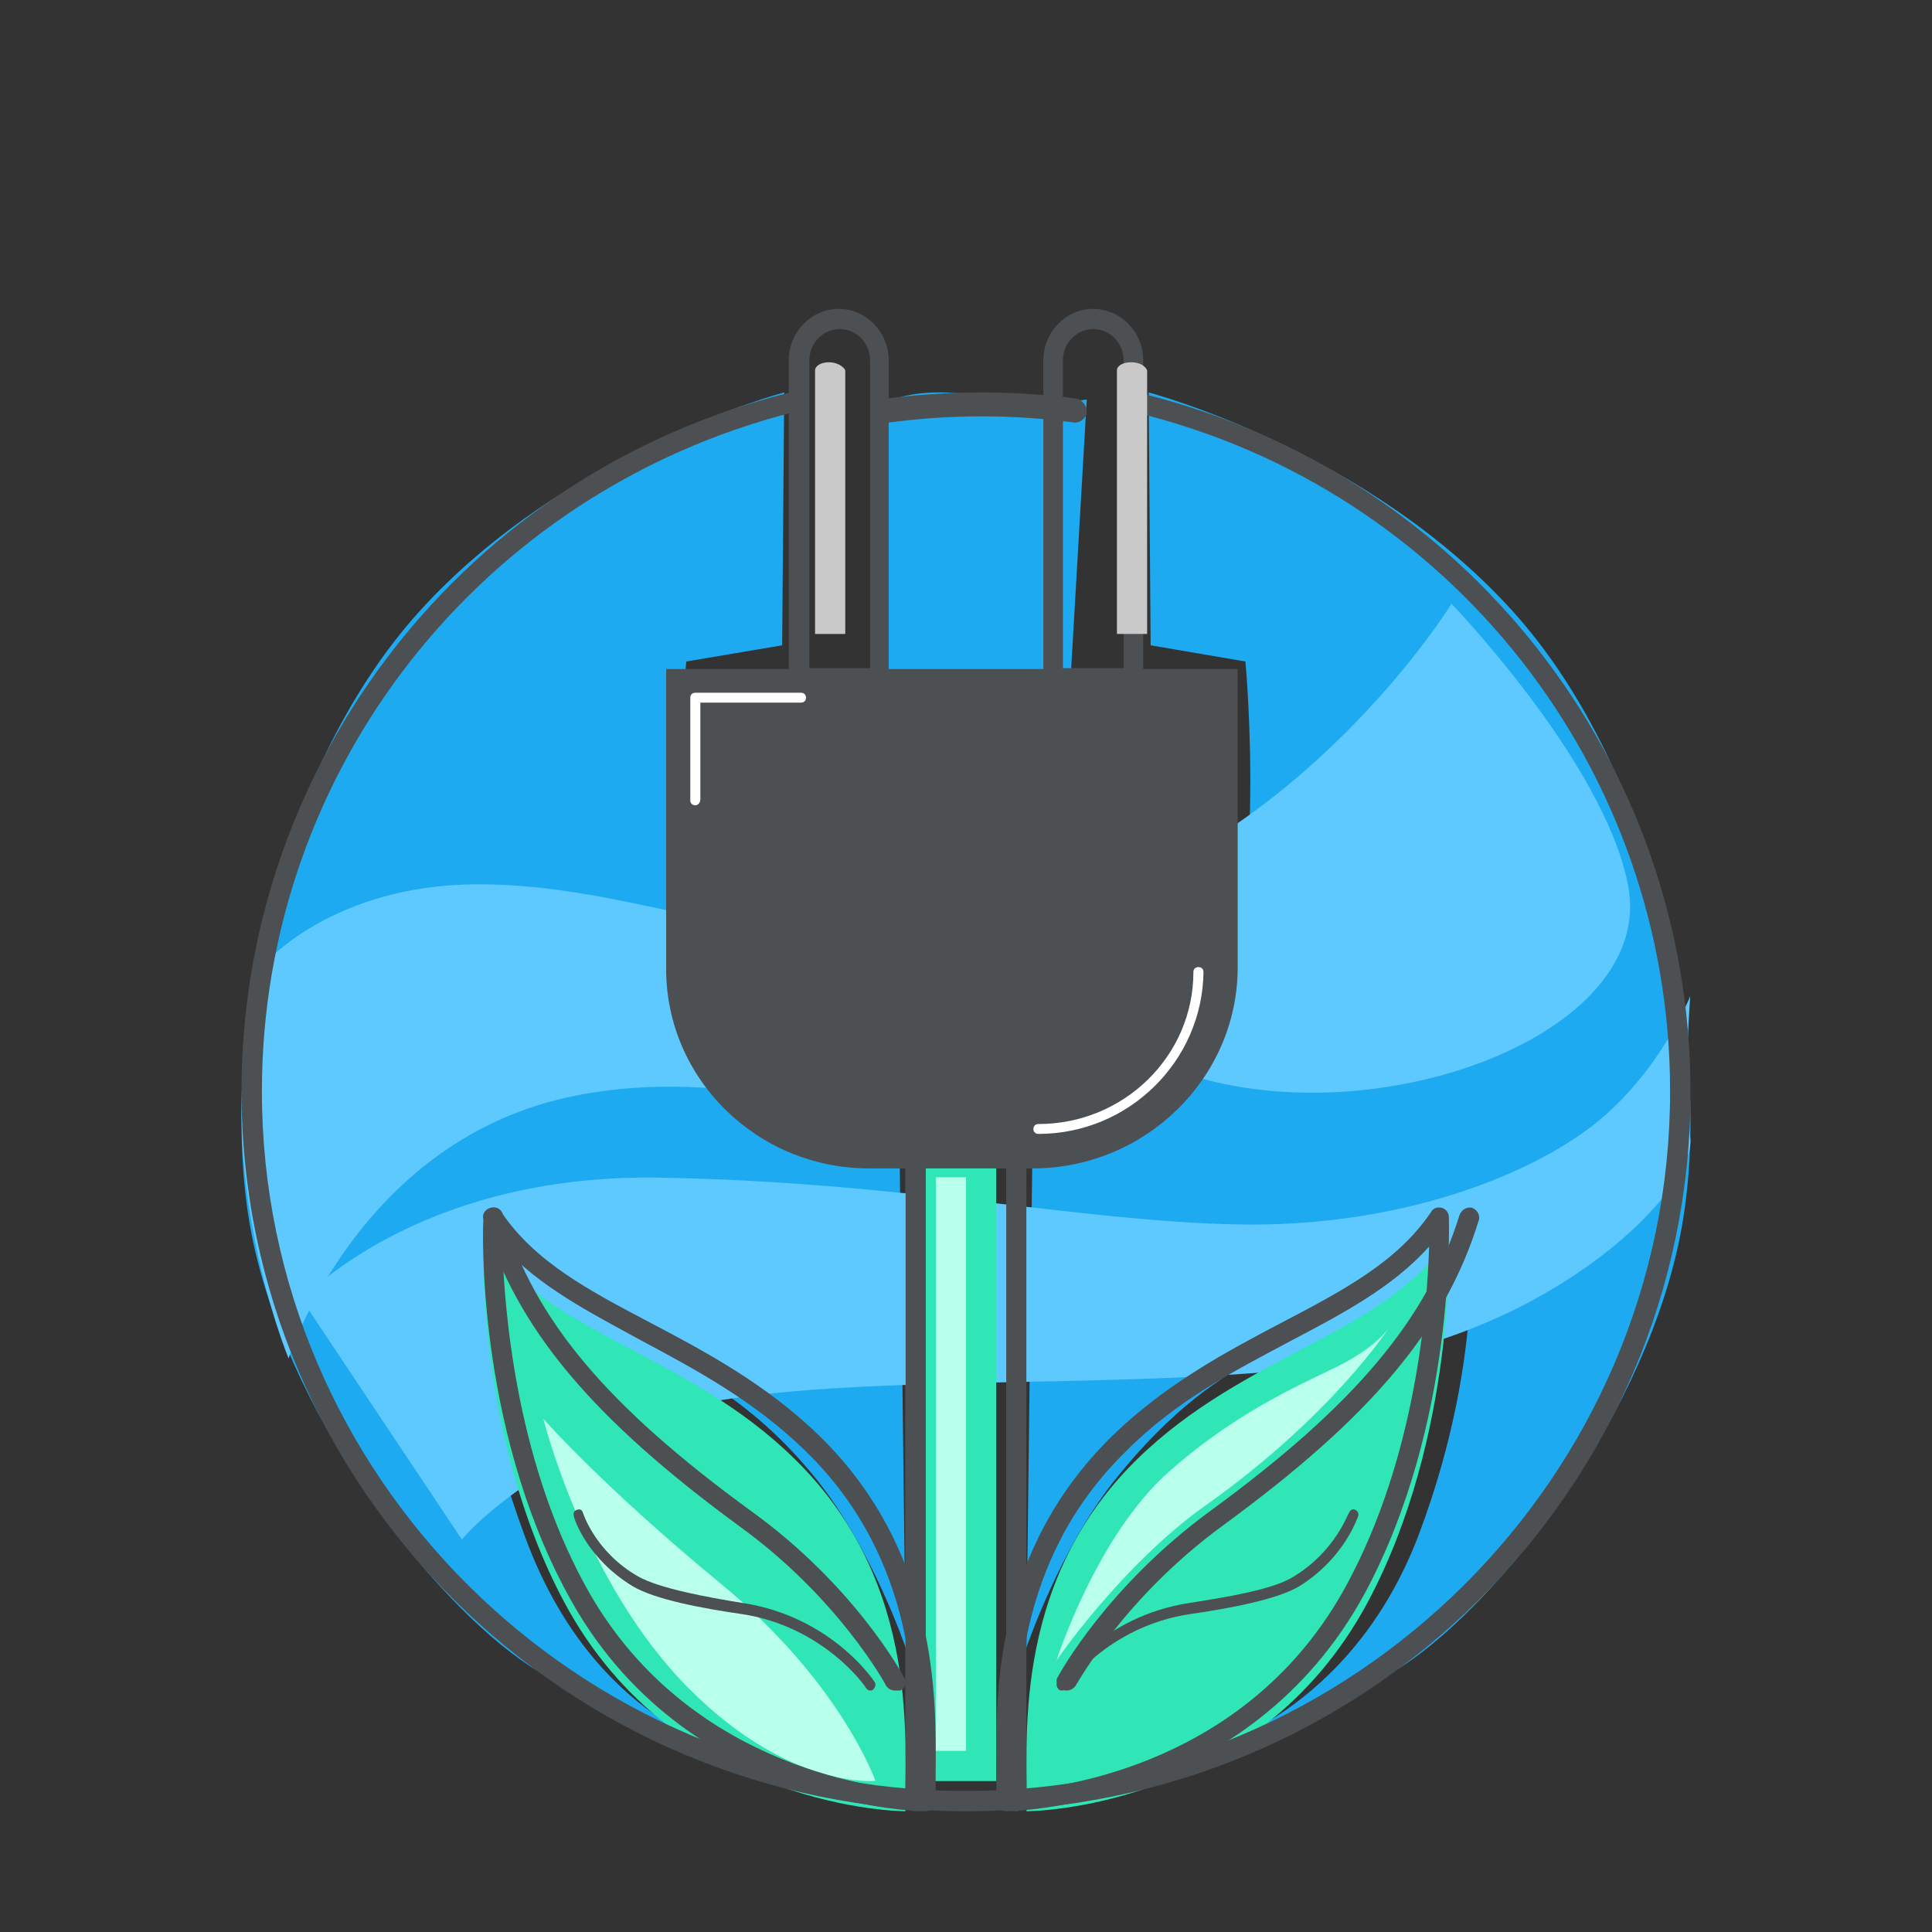 <svg xmlns="http://www.w3.org/2000/svg" width="64" height="64" viewBox="0 0 64 64">
  <rect x="0" y="0" width="64" height="64" fill="#333333" stroke="none"/>
  <g fill="none">
    <rect width="64" height="64" fill="#FFF" fill-opacity="0"/>
    <g transform="translate(8 10)">
      <path fill="#1DAAF1" d="M17.91 11.377L17.978 3C17.978 3 10.71 4.91 5.877 10.271 1.043 15.632-.917 25.148.401 31.213 1.719 37.278 6.654 43.477 9.865 45.386 13.076 47.296 16.186 48 16.186 48 16.186 48 11.691 47.062 9.426 40.997 7.161 34.932 7.33 30.308 7.33 30.308 7.33 30.308 10.508 32.955 12.941 34.296 15.375 35.636 17.234 36.742 19.059 39.02 20.885 41.299 22 44.582 22 44.582L21.797 27.896C21.797 27.896 18.18 29.136 16.051 24.947 13.921 20.759 14.733 11.913 14.733 11.913L17.91 11.377zM30.117 11.377L30.05 3C30.05 3 37.306 4.91 42.132 10.271 46.958 15.632 48.916 25.148 47.6 31.213 46.284 37.311 41.356 43.477 38.15 45.386 34.944 47.296 31.839 48 31.839 48 31.839 48 36.766 46.827 39.027 40.762 41.289 34.698 40.647 30.275 40.647 30.275 40.647 30.275 38.994 32.486 35.045 34.262 32.514 35.401 30.759 36.742 28.936 39.02 27.114 41.299 26 44.582 26 44.582L26.202 27.896C26.202 27.896 29.814 29.136 31.94 24.947 34.1 20.792 33.256 11.913 33.256 11.913L30.117 11.377z"/>
      <path fill="#5EC9FF" d="M0.686,22.042 C0.719,21.906 3.037,19.328 7.739,19.294 C13.952,19.261 18.285,22.551 26.749,20.244 C35.212,17.938 40.082,10 40.082,10 C40.082,10 45.12,15.224 45.926,19.294 C46.934,24.315 37.395,27.775 30.98,25.468 C25.204,23.399 26.312,25.807 23.927,26.791 C21.543,27.775 16.908,25.163 11.131,26.282 C3.876,27.673 1.559,35 1.559,35 C1.559,35 -1.262,28.182 0.686,22.042 Z"/>
      <path fill="#5EC9FF" d="M2,33.05 C2,33.05 5.816,28.882 13.819,29.011 C21.821,29.14 27.765,30.465 33.032,30.562 C38.3,30.659 42.588,28.978 44.783,27.266 C46.978,25.553 47.991,23 47.991,23 C47.991,23 47.755,26.07 47.991,27.686 C48.228,29.302 43.669,34.117 36.341,35.183 C29.014,36.25 17.398,35.183 13.076,37.154 C8.753,39.126 7.301,41 7.301,41 L2,33.05 Z"/>
      <path fill="#1DAAF1" d="M21,3.557 C21,3.557 21.79,2.731 24.312,3.09 C26.833,3.449 28,3.234 28,3.234 L27.435,13 L21.263,12.39 L21,3.557 Z"/>
      <polyline fill="#30E6B6" points="22 49 22 28 25 28 25 49"/>
      <path fill="#30E6B6" d="M26.005 50C26.069 47.944 25.398 42.539 29.646 38.361 33.255 34.813 37.886 34.216 39.994 31 39.994 31 40.25 37.565 37.311 43.07 33.606 50 26.005 50 26.005 50M21.995 50C21.931 47.944 22.602 42.539 18.354 38.361 14.777 34.813 10.146 34.216 8.006 31 8.006 31 7.75 37.565 10.689 43.07 14.394 50 21.995 50 21.995 50"/>
      <path fill="#B8FFEC" d="M10,37 C10,37 11.341,42.448 14.829,45.943 C18.183,49.301 21,48.993 21,48.993 C21,48.993 19.86,45.737 15.902,42.482 C11.945,39.227 10,37 10,37 Z"/>
      <path fill="#4D5052" d="M24,50 C10.783,50 0,39.285 0,26.151 C0,15.2 7.47,5.66 18.152,3.006 C18.321,2.973 18.524,3.074 18.558,3.242 C18.592,3.41 18.49,3.611 18.321,3.645 C7.944,6.265 0.676,15.502 0.676,26.151 C0.676,38.915 11.155,49.328 24,49.328 C36.845,49.328 47.324,38.915 47.324,26.151 C47.324,15.502 40.056,6.231 29.679,3.678 C29.51,3.645 29.375,3.443 29.442,3.275 C29.476,3.107 29.679,2.973 29.848,3.04 C40.53,5.694 48,15.2 48,26.184 C48,39.318 37.251,50 24,50 Z"/>
      <path fill="#4D5052" d="M21.362 4C21.184 4 21.041 3.842 21.005 3.644 20.97 3.446 21.113 3.248 21.327 3.208 23.432 2.931 25.573 2.931 27.679 3.208 27.857 3.248 28 3.446 28 3.644 28 3.842 27.786 4 27.607 4 25.573 3.723 23.468 3.723 21.434 4 21.398 4 21.398 4 21.362 4zM25.667 50C25.467 50 25.333 49.867 25.333 49.668L25.333 28.664 22.667 28.664 22.667 49.668C22.667 49.867 22.533 50 22.333 50 22.133 50 22 49.867 22 49.668L22 28.332C22 28.133 22.133 28 22.333 28L25.667 28C25.867 28 26 28.133 26 28.332L26 49.668C26 49.834 25.867 50 25.667 50z"/>
      <path fill="#4D5052" d="M25.334,50 C25.236,50 25.17,49.966 25.105,49.899 C25.04,49.831 25.007,49.73 25.007,49.662 C25.007,49.392 25.007,49.088 25.007,48.751 C24.974,46.185 24.909,41.424 28.836,37.575 C30.603,35.853 32.632,34.773 34.432,33.827 C36.494,32.747 38.294,31.802 39.407,30.147 C39.472,30.012 39.636,29.978 39.767,30.012 C39.898,30.046 39.996,30.181 39.996,30.316 C39.996,30.586 40.225,37.17 37.214,42.775 C33.352,49.899 25.432,50 25.334,50 Z M39.341,31.295 C38.131,32.646 36.461,33.524 34.727,34.435 C32.894,35.414 30.963,36.393 29.294,38.082 C25.596,41.694 25.661,46.286 25.661,48.751 C25.661,48.953 25.661,49.156 25.661,49.325 C27.167,49.223 33.418,48.447 36.625,42.471 C38.916,38.217 39.276,33.321 39.341,31.295 Z"/>
      <path fill="#4D5052" d="M27.351,46 C27.283,46 27.25,46 27.182,45.967 C27.014,45.869 26.946,45.673 27.047,45.542 C27.115,45.411 28.698,42.533 32.1,40.047 C36.884,36.548 39.276,33.702 40.354,30.235 C40.421,30.072 40.589,29.974 40.758,30.006 C40.926,30.072 41.027,30.235 40.994,30.399 C39.882,34.029 37.423,36.94 32.505,40.538 C29.237,42.926 27.688,45.771 27.654,45.804 C27.586,45.935 27.452,46 27.351,46 Z"/>
      <path fill="#4D5052" d="M27.171 46C27.138 46 27.104 46 27.07 45.963 27.003 45.89 26.969 45.78 27.037 45.706 27.104 45.633 28.516 43.539 31.407 43.099 32.584 42.915 34.197 42.658 34.869 42.217 36.248 41.373 36.651 40.124 36.685 40.124 36.718 40.014 36.819 39.977 36.887 40.014 36.987 40.05 37.021 40.161 36.987 40.234 36.954 40.308 36.517 41.63 35.038 42.548 34.298 42.989 32.718 43.282 31.441 43.466 28.684 43.87 27.306 45.89 27.306 45.927 27.272 45.963 27.238 46 27.171 46zM22.634 50C22.569 50 14.622 49.932 10.796 42.796 7.755 37.182 7.984 30.587 8.017 30.317 8.017 30.181 8.115 30.046 8.246 30.012 8.376 29.978 8.54 30.012 8.605 30.147 9.717 31.805 11.516 32.752 13.576 33.834 15.375 34.781 17.402 35.863 19.168 37.588 23.059 41.41 23.027 46.212 22.994 48.782 22.994 49.121 22.994 49.425 22.994 49.696 22.994 49.797 22.961 49.865 22.896 49.932 22.798 49.966 22.732 50 22.634 50zM8.638 31.264C8.703 33.293 9.063 38.231 11.352 42.458 14.557 48.41 20.803 49.222 22.307 49.324 22.307 49.154 22.307 48.952 22.307 48.749 22.34 46.28 22.405 41.68 18.677 38.061 16.977 36.404 15.08 35.39 13.249 34.409 11.516 33.462 9.848 32.616 8.638 31.264z"/>
      <path fill="#4D5052" d="M21.65,46 C21.515,46 21.414,45.935 21.347,45.836 C21.347,45.804 19.765,42.922 16.501,40.564 C11.588,36.962 9.131,34.015 8.021,30.413 C7.953,30.249 8.054,30.053 8.256,30.02 C8.425,29.955 8.626,30.053 8.66,30.249 C9.703,33.72 12.093,36.569 16.905,40.073 C20.304,42.529 21.885,45.443 21.953,45.574 C22.054,45.738 21.986,45.935 21.818,46 C21.751,46 21.717,46 21.65,46 Z"/>
      <path fill="#4D5052" d="M20.829,46 C20.762,46 20.728,45.963 20.694,45.927 C20.694,45.89 19.282,43.87 16.559,43.466 C15.282,43.282 13.702,42.989 12.962,42.548 C11.45,41.63 11.013,40.308 11.013,40.234 C10.979,40.124 11.013,40.05 11.113,40.014 C11.214,39.977 11.282,40.014 11.315,40.124 C11.315,40.124 11.719,41.409 13.131,42.217 C13.836,42.621 15.45,42.915 16.593,43.099 C19.484,43.539 20.896,45.596 20.963,45.706 C21.031,45.78 20.997,45.89 20.93,45.963 C20.896,46 20.862,46 20.829,46 Z"/>
      <g fill="#4D5052" transform="translate(18)">
        <path d="M11.546 12.8L8.886 12.8C8.692 12.8 8.562 12.667 8.562 12.467L8.562 1.933C8.562 1 9.308.233 10.216.233 11.124.233 11.87 1 11.87 1.933L11.87 12.467C11.87 12.667 11.708 12.8 11.546 12.8zM9.211 12.133L11.222 12.133 11.222 1.933C11.222 1.367 10.768.9 10.216.9 9.665.9 9.211 1.367 9.211 1.933L9.211 12.133zM3.114 12.8L.454 12.8C.259 12.8.13 12.667.13 12.467L.13 1.933C.13 1 .876.233 1.784.233 2.692.233 3.438 1 3.438 1.933L3.438 12.467C3.438 12.667 3.308 12.8 3.114 12.8zM.811 12.133L2.822 12.133 2.822 1.933C2.822 1.367 2.368.9 1.816.9 1.265.9.811 1.367.811 1.933L.811 12.133z"/>
      </g>
      <g transform="translate(14 12)">
        <path fill="#4D5052" d="M12.2,16.706 L6.8,16.706 C3.067,16.706 0.067,13.731 0.067,10.102 L0.067,0.163 L19,0.163 L19,10.102 C18.967,13.731 15.933,16.706 12.2,16.706 Z"/>
        <path fill="#FFF" d="M12.4 15.562C12.3 15.562 12.233 15.496 12.233 15.398 12.233 15.3 12.3 15.235 12.4 15.235 15.233 15.235 17.533 12.979 17.533 10.2 17.533 10.102 17.6 10.037 17.7 10.037 17.8 10.037 17.867 10.102 17.867 10.2 17.833 13.142 15.4 15.562 12.4 15.562zM1.033 4.675C.933 4.675.867 4.61.867 4.512L.867 1.112C.867 1.013.933.948 1.033.948L4.533.948C4.633.948 4.7 1.013 4.7 1.112 4.7 1.21 4.633 1.275 4.533 1.275L1.2 1.275 1.2 4.479C1.2 4.577 1.133 4.675 1.033 4.675z"/>
      </g>
      <path fill="#B8FFEC" d="M27,45 C27,45 28.314,40.875 30.736,38.74 C33.157,36.605 35.336,35.773 36.513,35.158 C37.654,34.543 38,34 38,34 C38,34 36.132,36.895 31.947,39.862 C29.179,41.816 27,45 27,45 Z"/>
      <polygon fill="#B8FFEC" points="23 29 24 29 24 48 23 48"/>
      <path fill="#C9C9C9" d="M19.471 2C19.176 2 19 2.132 19 2.265L19 11 20 11 20 2.265C19.941 2.132 19.706 2 19.471 2zM29.471 2C29.176 2 29 2.132 29 2.265L29 11 30 11 30 2.265C29.941 2.132 29.765 2 29.471 2z"/>
    </g>
  </g>
</svg>
